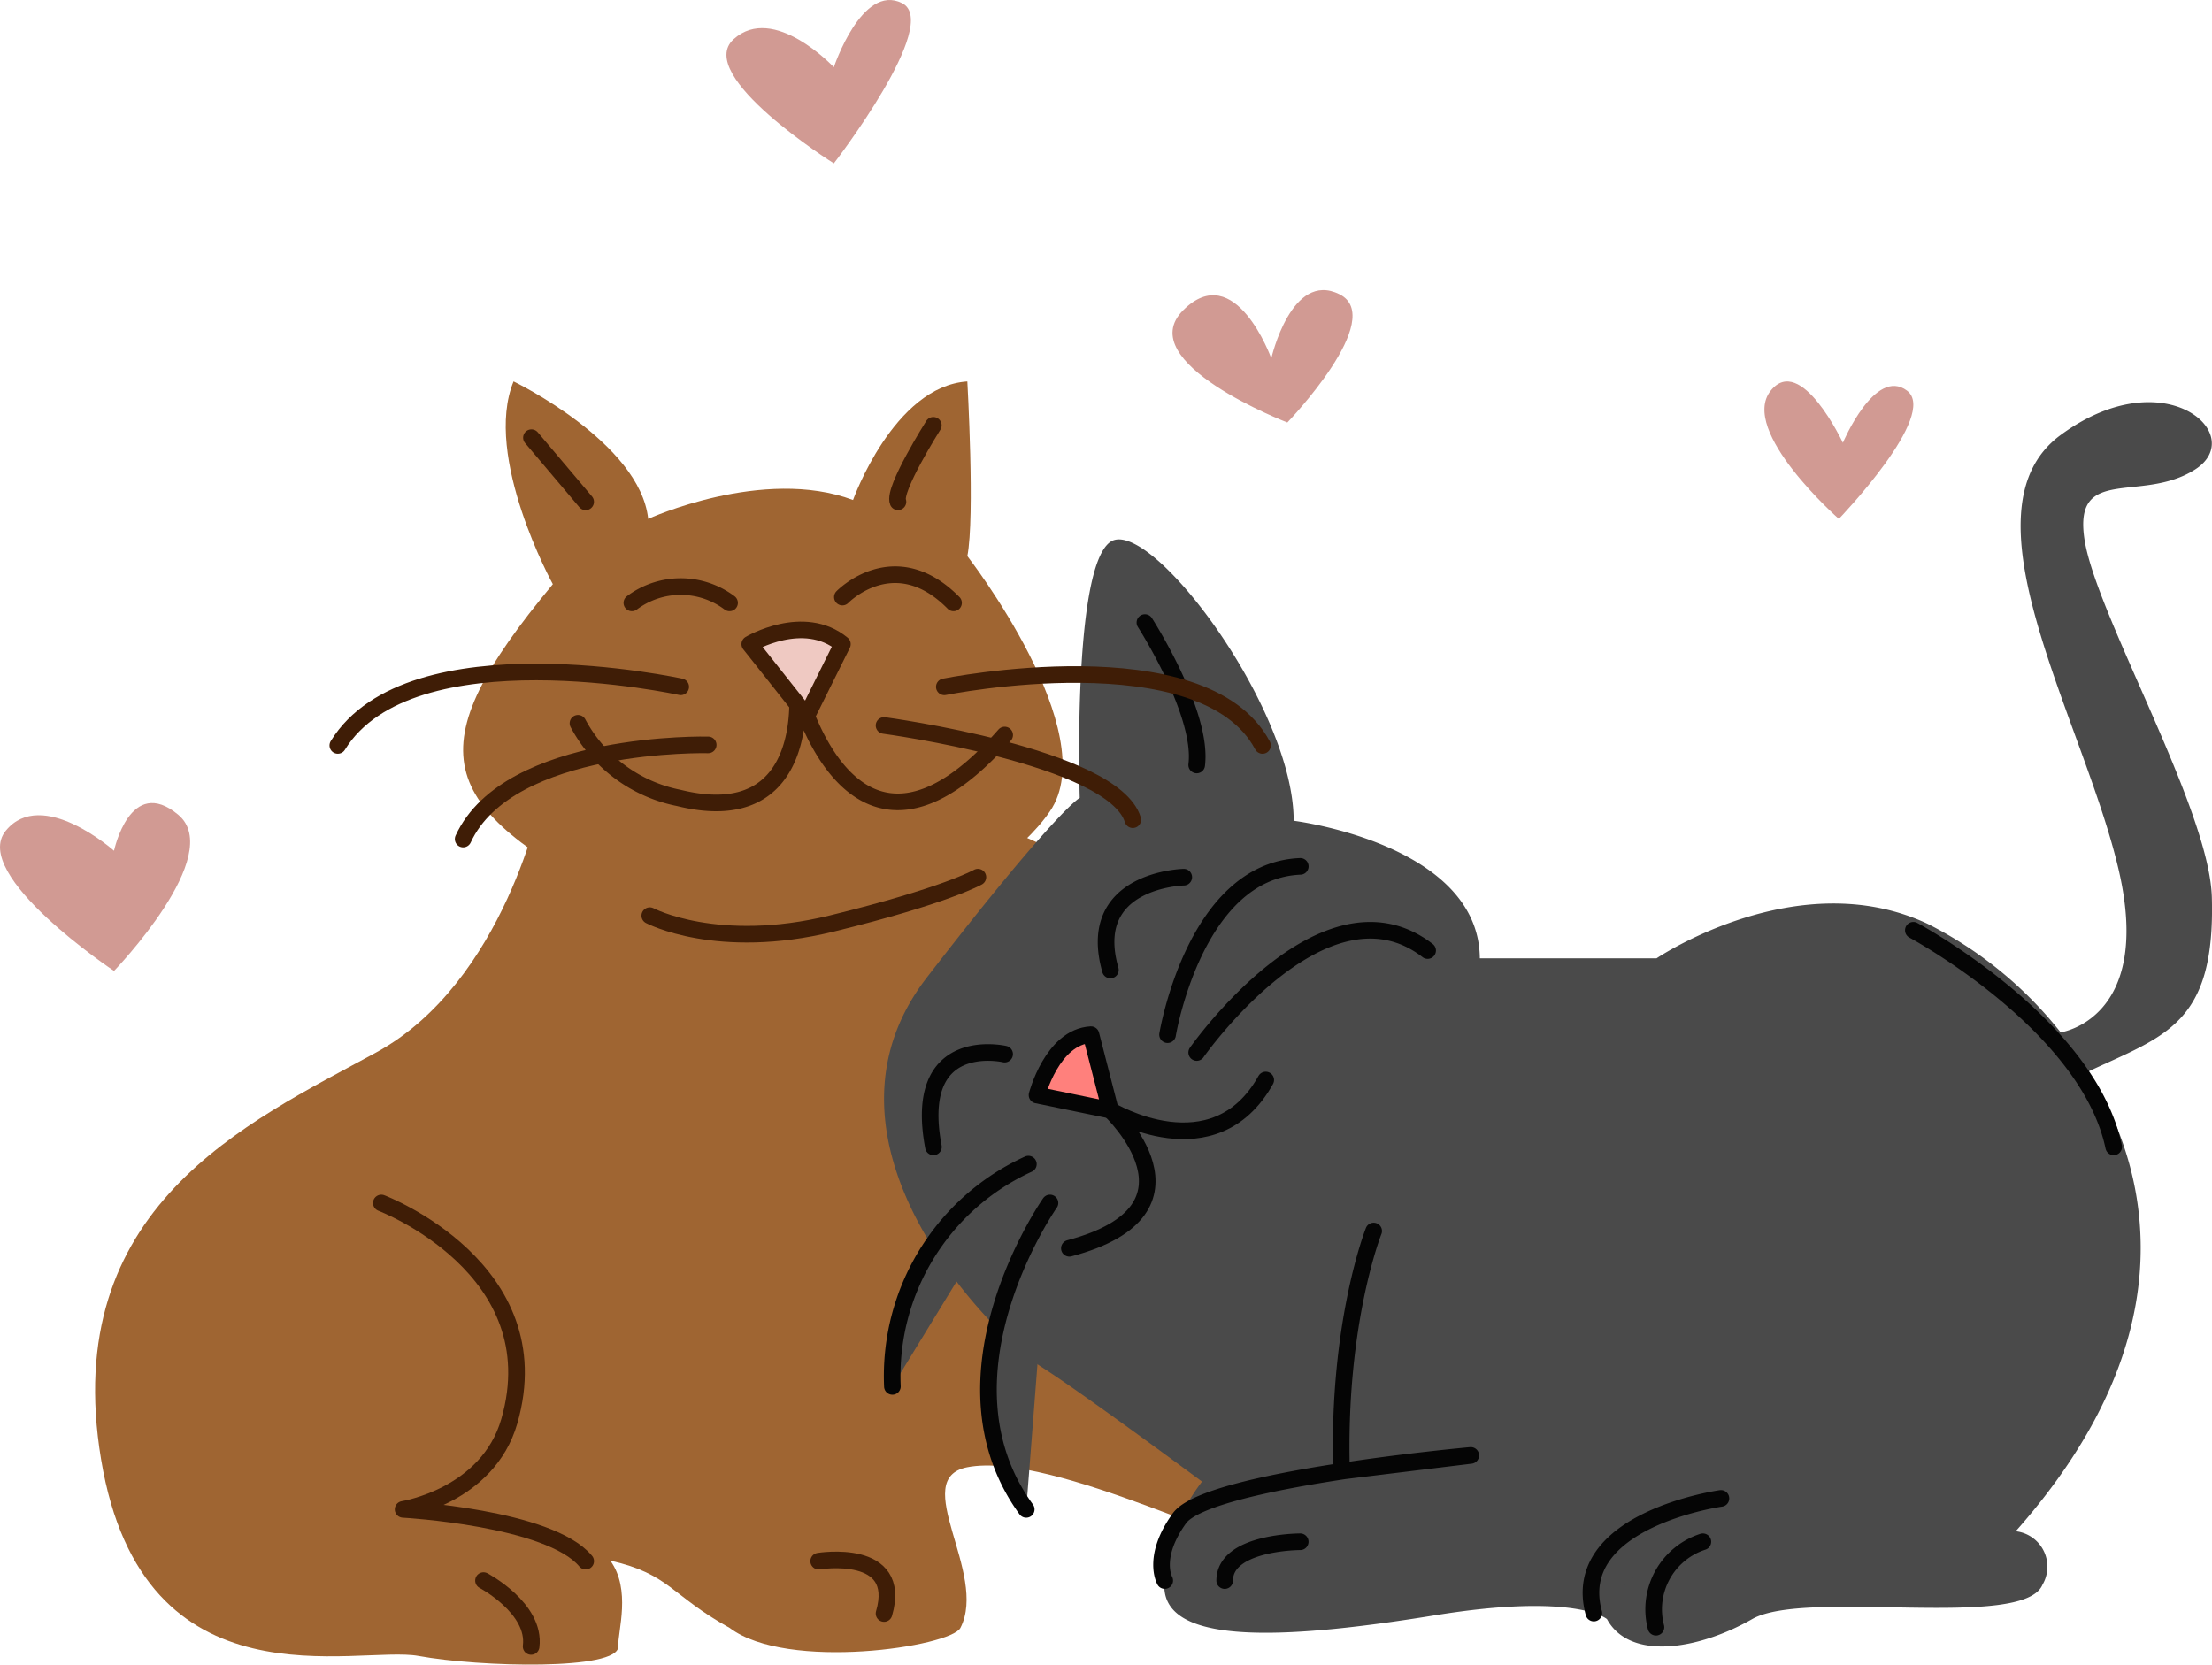 <svg viewBox="0 0 133.082 100.159" xmlns="http://www.w3.org/2000/svg"><path d="m50.168 9.831s-8.44-5.3-6.029-7.475 6.029 1.688 6.029 1.688 1.688-5.064 4.1-3.858-4.1 9.645-4.1 9.645zm56.366 13.675c1.808-2.259 4.34 3.135 4.34 3.135s1.929-4.582 3.858-3.135-4.1 7.716-4.1 7.716-6.027-5.304-4.098-7.716zm-29.082 1.916s6.029-6.27 3.135-7.716-4.1 3.858-4.1 3.858-2.17-6.029-5.305-2.894 6.27 6.752 6.27 6.752zm-70.592 32.998s6.752-6.993 3.858-9.4-3.858 2.17-3.858 2.17-4.34-3.858-6.511-1.206 6.511 8.436 6.511 8.436z" fill="#d19a93"/><path d="m75.958 92.769c0-2.079-12.788-41.716-12.788-41.716s-23.83-11.619-30.583-3.04c0 0-2.194 11.081-9.96 15.317s-19.077 9.3-16.544 24.494 15.407 11.142 19.1 11.817 12.06.882 12.012-.572c-.031-.918.792-3.411-.476-5.165 3.589.811 3.632 2.088 7.18 4.049 3.467 2.626 13.3 1.129 13.883 0 1.689-3.273-3.139-8.979.422-9.669 5.162-1 17.754 5.714 17.754 4.485z" fill="#9f6532"/><path d="m55.768 58.809c7.814-10.112 9.193-10.8 9.193-10.8s-.46-13.79 1.839-15.4 11.032 9.883 11.032 16.778c0 0 11.143 1.379 11.2 8.274h10.634s8.5-5.746 16.318-2.068a23.863 23.863 0 0 1 7.991 6.526s5.57-.78 3.5-9.744-9.76-21.6-3.5-26.2 11.315 0 8.1 2.068-7.354-.305-6.665 4.214 7.512 16.2 7.663 21.527c.218 7.651-2.826 8.331-7.428 10.486 4.222 6.789 5.447 16.586-4.372 27.667a2.144 2.144 0 0 1 1.609 3.218c-1.149 2.758-14.25.23-17.467 2.068s-7.354 2.528-8.734 0c0 0-1.839-1.609-10.342-.23s-15.743 1.839-16.261-1.379 2.241-6.665 2.241-6.665-7.125-5.286-9.653-6.895-14.712-13.332-6.898-23.445z" fill="#4a4a4a"/><g stroke="#050505"><path d="m76.152 64.984c-3.116 5.583-9.348 1.818-9.348 1.818s6.362 5.972-2.467 8.309" fill="#4a4a4a" stroke-linecap="round" stroke-linejoin="round" stroke-miterlimit="10"/><path d="m65.636 62.257 1.169 4.544-4.414-.909s.908-3.505 3.245-3.635z" fill="#ff807c" stroke-linecap="round" stroke-linejoin="round" stroke-miterlimit="10"/><path d="m71.219 52.78s-5.972.13-4.414 5.583m-6.363 5.063s-5.583-1.3-4.284 5.583m14.087-6.752s1.623-9.867 7.984-10.127m-6.231 11.199s7.66-10.938 13.892-6.135m-22.721 15.19s-7.27 10.387-1.428 18.436m.129-20.773a14.015 14.015 0 0 0 -8.18 13.373m28.954-9.348s-2.193 5.493-1.934 14.451l7.776-.949s-15.823 1.43-17.521 3.775-.89 3.755-.89 3.755m8.151-2.336s-4.544 0-4.544 2.337m41.432-39.131s10.5 5.634 12.054 13.034m-58.286-31.548s3.505 5.453 3.116 8.569m31.539 44.13s-9.175 1.283-7.647 6.9m6.56-4.291a4.273 4.273 0 0 0 -2.822 5.143" fill="#4a4a4a" stroke-linecap="round" stroke-linejoin="round" stroke-miterlimit="10"/></g><path d="m33.261 35.151s-4.22-7.682-2.363-12.2c0 0 7.6 3.666 8.1 8.27 0 0 6.922-3.162 12.324-1.136 0 0 2.443-6.838 6.877-7.133 0 0 .462 8.146 0 10.509 0 0 8.235 10.6 4.966 15.362s-14.955 11.142-25.976 5.4-12.2-9.112-3.928-19.072z" fill="#9f6532"/><path d="m34.774 43.52a8.82 8.82 0 0 0 6.064 4.492c8.15 2.015 7.107-6.684 7.107-6.684s3.285 13.411 12.5 2.9m-22.429-7.953a4.893 4.893 0 0 1 5.877 0m6.788-.349s3.141-3.248 6.687.349" fill="none" stroke="#3f1d06" stroke-linecap="round" stroke-linejoin="round" stroke-miterlimit="10"/><path d="m45.109 38.758s3.242-1.925 5.573 0l-2.149 4.325z" fill="#efc9c2" stroke="#3f1d06" stroke-linecap="round" stroke-linejoin="round" stroke-miterlimit="10"/><path d="m40.955 41.327s-16.27-3.559-20.631 3.526m22.284-.032s-12-.3-14.743 5.664m28.949-9.157s15.6-3.149 19.144 3.526m-22.771-1.202s13.795 1.853 14.966 5.67m-45.212 23.062s10.358 3.931 7.7 13.136c-1.3 4.507-6.39 5.3-6.39 5.3s8.8.485 10.987 3.116m-6.149 1.169s3.156 1.665 2.866 3.963m17.299-5.132s5.1-.839 3.933 3.15m-14.094-41.991s4.065 2.155 10.941.475 8.8-2.792 8.8-2.792m-26.861-26.444 3.263 3.86m20.916-4.602s-2.441 3.86-2.127 4.6" fill="none" stroke="#3f1d06" stroke-linecap="round" stroke-linejoin="round" stroke-miterlimit="10"/></svg>